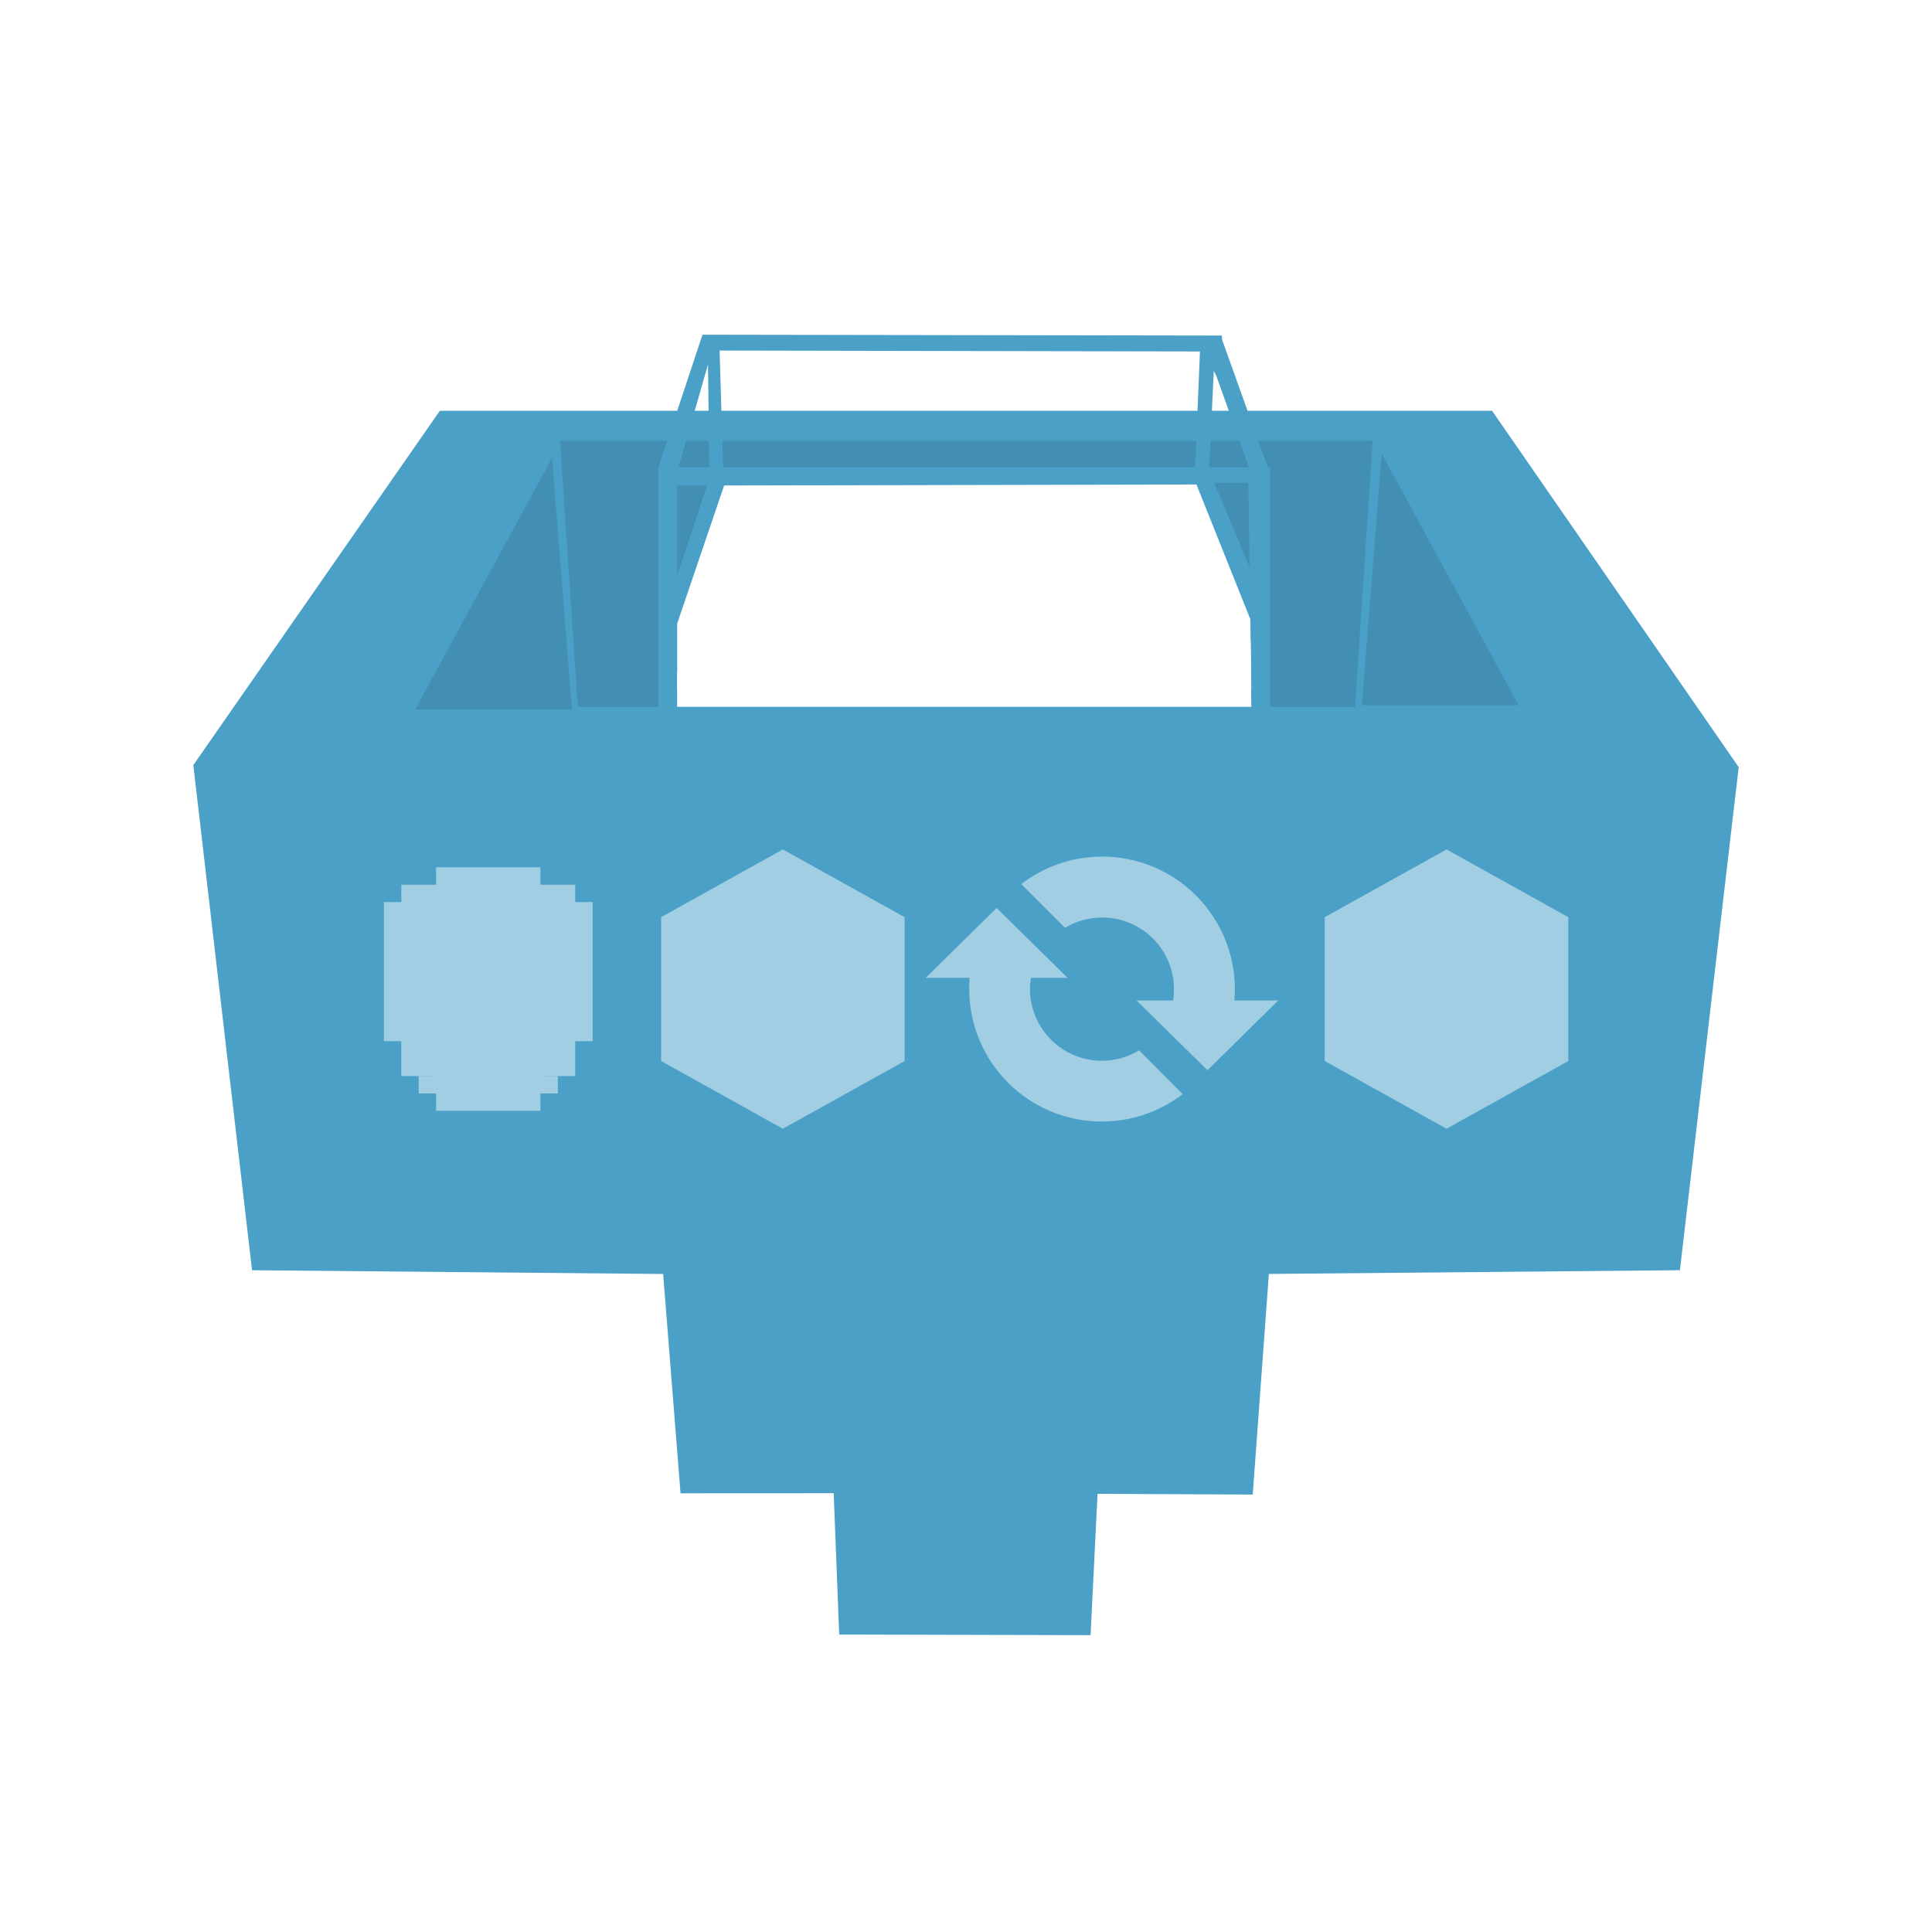 <?xml version="1.0" encoding="utf-8"?>
<!-- Generator: Adobe Illustrator 16.0.0, SVG Export Plug-In . SVG Version: 6.00 Build 0)  -->
<!DOCTYPE svg PUBLIC "-//W3C//DTD SVG 1.1//EN" "http://www.w3.org/Graphics/SVG/1.1/DTD/svg11.dtd">
<svg version="1.1" id="podzol_rooting_soil" xmlns="http://www.w3.org/2000/svg" xmlns:xlink="http://www.w3.org/1999/xlink"
	 x="0px" y="0px" width="511.473px" height="511.476px" viewBox="0 0 511.473 511.476" enable-background="new 0 0 511.473 511.476"
	 xml:space="preserve">
<rect x="0" y="0" width="511.473" height="511.476" fill="#333333" stroke="none"/>
<rect fill="#FFFFFF" width="511.473" height="511.474"/>
<g id="Icon">
	<g id="Liquid_Tank">
		<path id="rect4147" fill="#4AA0C7" d="M288.719,432.884l-66.55-0.159l-1.46-37.415l-40.547,0.02l-4.603-58.059l-108.836-0.994
			L51.18,202.55l65.262-93.8H395.01l65.289,94.344l-15.562,133.176l-108.821,0.99l-4.27,58.404l-41.085-0.196L288.719,432.884z"/>
		<path id="rect4150" fill="#428FB3" d="M146.146,121.241l5.27,66.589h-41.503L146.146,121.241z"/>
		<path id="rect4153" fill="#428FB3" d="M148.261,116.708h215.146l-4.688,70.429H152.962L148.261,116.708z"/>
		<path id="rect4150-0" fill="#428FB3" d="M365.798,120.11l-5.268,66.582h41.503L365.798,120.11z"/>
		<path id="rect4185" fill="#FFFFFF" d="M189.487,126.323h127.056l17.08,31.976v27.286h-156.56v-25.119L189.487,126.323z"/>
		<path id="rect4171" fill="#4AA0C7" d="M174.305,123.74l11.672-35.123h4.286l133.189,0.216l0.091,1.126l12.286,34.313l-4.098,2.464
			L322.01,99.52l-0.67-1.362l-1.553,32.566l-3.463-5.243l1.352-32.433L190.508,92.8l1.015,34.141l-3.658,3.219l-0.428-33.671
			l-7.808,27.214l156.62,0.036v3.059v61.56l-159.578,0.035l0.064-5.553l154.531-0.412l-0.78-54.643l-151.238,0.781l0.021,23.748
			l9.321-28.134l127.087,0.087l4.718,1.061l12.281,29.247l0.231,14.087l-16.161-40.4l-125.045,0.265l-12.428,36.577l0.02,22.718
			h-4.993v-64.078h0.006v-0.004H174.305z"/>
	</g>
	<g id="Decoration">
		<g id="Circular_Arrows">
			<path id="Arrow_1_" fill="#A1CEE2" d="M338.411,264.85l-18.739,18.469l-0.004-0.005v-0.021c-0.006,0.011-0.01,0.015-0.026,0.021
				l-0.038,0.005l-0.271-0.311l-18.461-18.158h9.702c0.152-0.977,0.22-1.937,0.22-2.943c0-10.49-8.494-19.006-19.008-19.006
				c-3.581,0-6.983,0.995-9.839,2.738l-11.58-11.582c5.938-4.566,13.352-7.283,21.42-7.283c19.384,0,35.13,15.728,35.13,35.128
				c0,1.002-0.029,1.963-0.136,2.943h11.631V264.85L338.411,264.85L338.411,264.85z"/>
			<path id="Arrow" fill="#A1CEE2" d="M245.072,258.868l18.759-18.485l0.002,0.004v0.04c0.004-0.028,0.009-0.032,0.016-0.04
				l0.006-0.004l0.314,0.312l18.461,18.178h-9.704c-0.146,0.94-0.257,1.935-0.257,2.905c0,10.512,8.531,19.046,19.047,19.046
				c3.581,0,6.942-1.013,9.839-2.756l11.544,11.578c-5.905,4.569-13.349,7.264-21.385,7.264c-19.424,0-35.131-15.708-35.131-35.127
				c0-0.963,0.026-1.963,0.101-2.905h-11.612V258.868L245.072,258.868L245.072,258.868z"/>
		</g>
		<g id="block_2_">
			<path id="rect4153_1_" fill="#A1CEE2" d="M175.028,242.802l32.218-17.924l32.236,17.924v38.094l-32.236,17.923l-32.218-17.923
				V242.802z"/>
		</g>
		<g id="Bucket">
			<rect x="106.235" y="234.217" fill="#A1CEE2" width="46.05" height="50.664"/>
			<rect x="101.629" y="238.815" fill="#A1CEE2" width="55.258" height="36.834"/>
			<rect x="115.449" y="229.619" fill="#A1CEE2" width="27.622" height="64.458"/>
			<rect x="110.84" y="284.881" fill="#A1CEE2" width="36.838" height="4.597"/>
			<g>
				<rect x="106.235" y="238.815" fill="#A1CEE2" width="46.05" height="9.214"/>
				<rect x="115.449" y="234.217" fill="#A1CEE2" width="27.622" height="18.428"/>
			</g>
			<g>
				<rect x="106.235" y="252.645" fill="#A1CEE2" width="46.05" height="23.005"/>
				<rect x="110.84" y="273.916" fill="#A1CEE2" width="36.838" height="10.97"/>
				<rect x="115.449" y="283.16" fill="#A1CEE2" width="27.622" height="6.318"/>
			</g>
			<rect x="115.449" y="252.645" fill="#A1CEE2" width="27.622" height="4.577"/>
		</g>
		<g id="block_1_">
			<path id="rect4153_2_" fill="#A1CEE2" d="M350.711,242.802l32.249-17.924l32.218,17.924v38.094l-32.218,17.923l-32.249-17.923
				V242.802z"/>
		</g>
	</g>
</g>
<polyline fill="#FFFFFF" points="179.286,178.033 179.258,187.137 331.264,187.137 331.091,169.563 303.724,172.009 "/>
</svg>
